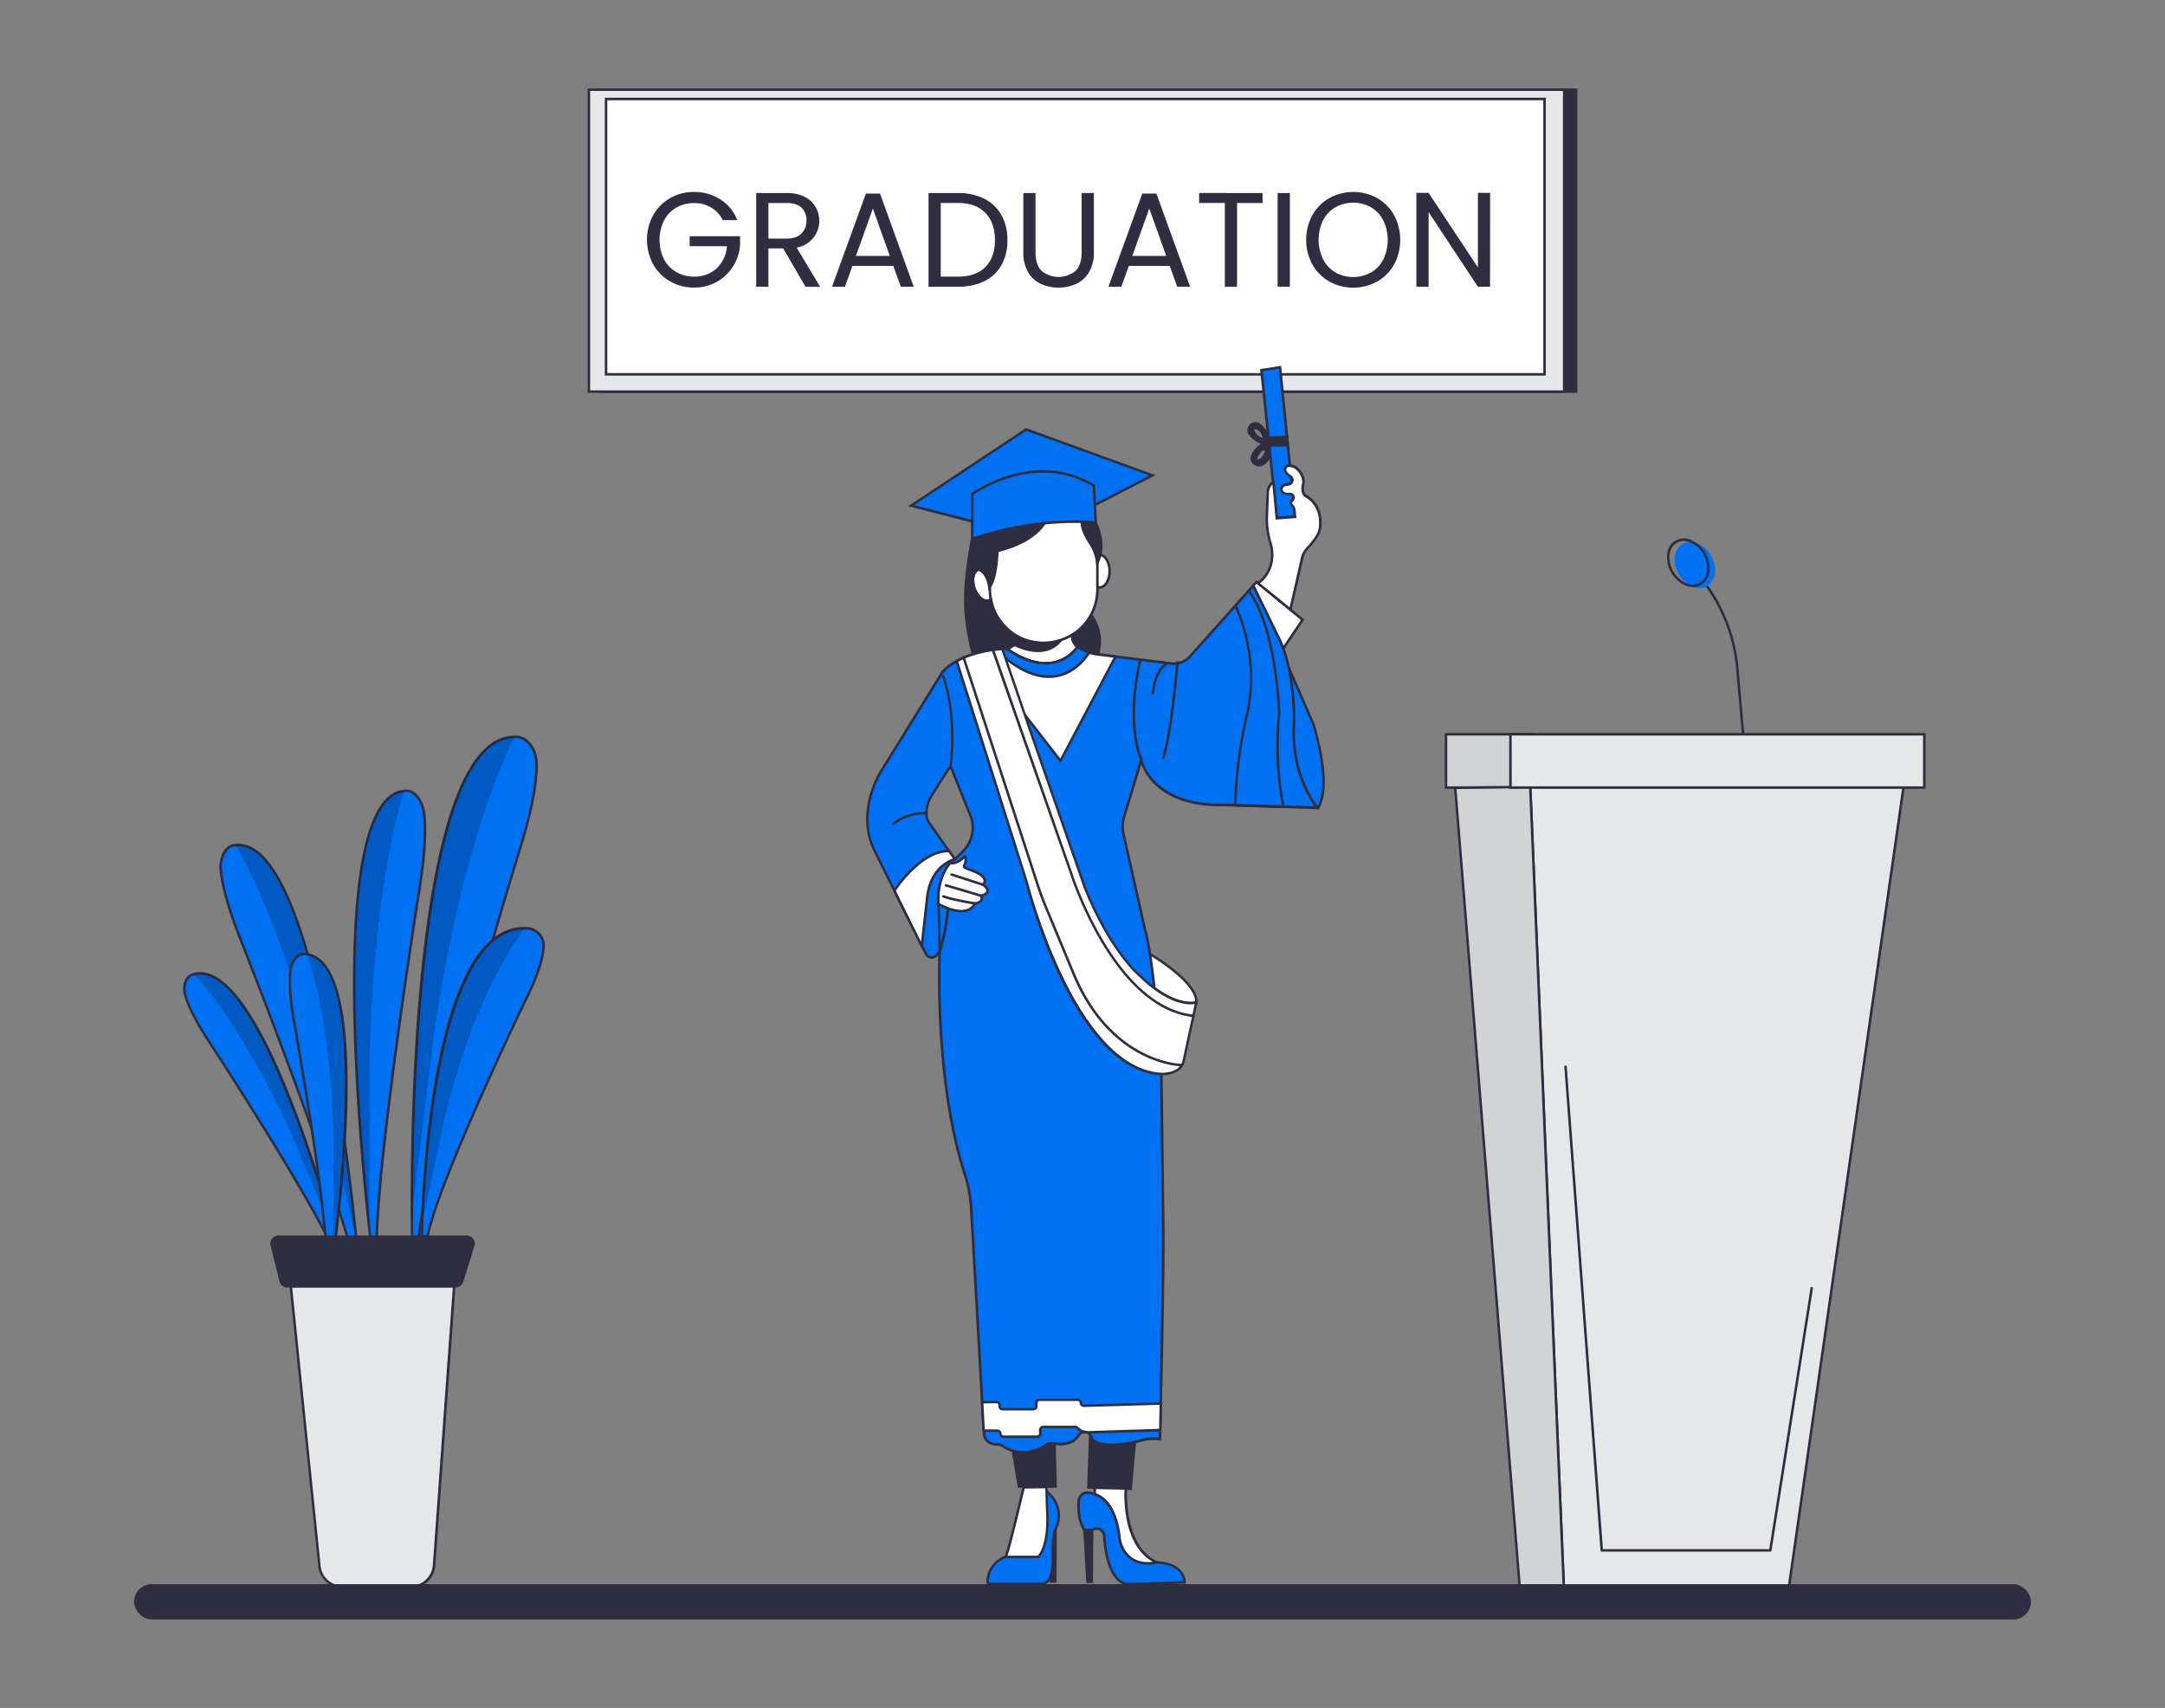  <!DOCTYPE svg PUBLIC "-//W3C//DTD SVG 1.1//EN" "http://www.w3.org/Graphics/SVG/1.1/DTD/svg11.dtd">
<svg xmlns="http://www.w3.org/2000/svg" width="865.76" height="682.89" viewBox="0 0 865.76 682.89">
  <rect x="0" y="0" width="865.76" height="682.89" fill="#808080" stroke="none"/>
  <defs>
<style xmlns="http://www.w3.org/1999/xhtml">*, ::after, ::before { box-sizing: border-box; }
img, svg { vertical-align: middle; }
</style>
<style xmlns="http://www.w3.org/1999/xhtml">*, body, html { }
img, svg { max-width: 100%; }
</style>
</defs>
<rect x="578.24" y="293.59" width="35.46" height="21.3" fill="#d1d3d4"/>
  <path d="M614.2,315.39H577.74v-22.3H614.2Zm-35.46-1H613.2v-20.3H578.74Z" fill="#2f2e41" data-secondary="true"/>
  <polygon points="611.94 314.65 625.35 634.72 715.34 634.72 761.21 314.65 611.94 314.65" fill="#e6e7e8"/>
  <path d="M715.77,635.22h-90.9l0-.48L611.42,314.15H761.79l-.08.57Zm-89.94-1H714.9l45.73-319.07H612.46Z" fill="#2f2e41" data-secondary="true"/>
  <polygon points="581.94 315 607.7 634.37 625.35 634.37 611.94 314.65 581.94 315" fill="#d1d3d4"/>
  <path d="M625.87,634.87H607.24L581.4,314.51l31-.37,0,.49Zm-17.71-1h16.67L611.46,315.15l-29,.35Z" fill="#2f2e41" data-secondary="true"/>
  <path d="M707.92,620.4h-67.4a.5.5,0,0,1-.5-.47L625.55,426.55A.5.5,0,0,1,626,426a.49.49,0,0,1,.53.46L641,619.4H707.5L724,515a.5.5,0,0,1,.57-.41.49.49,0,0,1,.41.57L708.42,620A.51.51,0,0,1,707.92,620.4Z" fill="#2f2e41" data-secondary="true"/>
  <path d="M697,293.62a.49.49,0,0,1-.49-.45l-2.12-24c-1.73-27.34-19.06-42.57-19.24-42.72a.5.5,0,0,1,.65-.76c.18.16,17.83,15.64,19.59,43.4l2.11,24a.49.49,0,0,1-.45.54Z" fill="#2f2e41" data-secondary="true"/>
  <ellipse cx="675.1" cy="225.01" rx="7.41" ry="9.72" transform="matrix(0.87, -0.5, 0.5, 0.87, -22.06, 367.7)" fill="#0071f2" data-primary="true"/>
  <path d="M677,234.72a8.16,8.16,0,0,1-3.16-.67,12.48,12.48,0,0,1-7.17-12.43,6.75,6.75,0,0,1,9.76-5.64,12.47,12.47,0,0,1,7.18,12.43,7.09,7.09,0,0,1-3.36,5.45A6.45,6.45,0,0,1,677,234.72Zm-3.73-18.41a5.42,5.42,0,0,0-2.74.72,6.12,6.12,0,0,0-2.87,4.72,11.46,11.46,0,0,0,6.57,11.38,5.75,5.75,0,0,0,8.39-4.85,10.81,10.81,0,0,0-1.5-6.72h0A10.87,10.87,0,0,0,676,216.9,7.32,7.32,0,0,0,673.23,216.31Z" fill="#2f2e41" data-secondary="true"/>
  <path d="M181.61,514.28l-8,111.6a9.3,9.3,0,0,1-9.27,8.63H137a9.29,9.29,0,0,1-9.24-8.35L116.3,514.28Z" fill="#e6e7e8"/>
  <path d="M164.3,635H137a9.76,9.76,0,0,1-9.74-8.8L115.75,513.78h66.4l0,.54-8.05,111.6A9.81,9.81,0,0,1,164.3,635ZM116.85,514.78l11.37,111.33A8.77,8.77,0,0,0,137,634H164.3a8.83,8.83,0,0,0,8.77-8.16l8-111.07Z" fill="#2f2e41" data-secondary="true"/>
  <path d="M214.6,305.81c0,6.76-1.61,17.86-7.44,36.09,0,0-35.63,115.72-39.7,152.4l-2.69.46s-.06-3.09-.08-8.51v0c-.19-38.19,1.57-191.39,41-191.61.38,0,.78,0,1.16,0C211.09,294.94,214.56,299.86,214.6,305.81Z" fill="#0071f2" data-primary="true"/>
  <path d="M164.28,495.35v-.58s-.06-3.16-.08-8.52c-.22-45.05,2.13-191.93,41.54-192.15h.13l1.06,0c4.55.32,8.14,5.45,8.18,11.67h0c0,8.46-2.48,20.65-7.47,36.24C207.28,343.2,172,458.14,168,494.35l0,.38ZM205.72,295.1c-39.46.22-40.69,159.23-40.53,191.11,0,4.05.05,6.82.07,8l1.75-.3c4.23-36.72,39.31-151,39.67-152.12,5-15.49,7.46-27.58,7.42-35.93h0c0-5.61-3.29-10.4-7.25-10.68l-1,0Z" fill="#2f2e41" data-secondary="true"/>
  <g opacity="0.2">
    <path d="M205.73,294.6c-7.79,15.19-23.58,56.79-32.67,122.58l-8.37,69C164.5,448,166.26,294.82,205.73,294.6Z"/>
  </g>
  <path d="M169.62,325.58c.67,6.06.44,16.15-2.4,33,0,0-16.89,106.6-16.59,139.85l-2.07.61s-.34-2.76-.87-7.63v0c-3.77-34.27-17-171.93,13.93-175.15.3,0,.61-.05.91-.05C165.84,316.08,169,320.23,169.62,325.58Z" fill="#0071f2" data-primary="true"/>
  <path d="M148.14,499.65l-.07-.59s-.35-2.76-.88-7.63c-3.72-33.73-14.26-145.63,6-170.71,2.42-3,5.25-4.7,8.4-5,.37,0,.66-.05.95-.05h.08c3.61,0,6.91,4.32,7.53,9.88h0c.83,7.59,0,18.73-2.4,33.1-.17,1.06-16.89,106.94-16.59,139.76v.38Zm14.45-183h-.06c-.27,0-.55,0-.83,0a11.48,11.48,0,0,0-7.76,4.67c-20,24.78-9.46,136.33-5.76,169.93.39,3.58.68,6,.81,7.07l1.14-.34c-.17-33.32,16.43-138.49,16.6-139.55,2.41-14.29,3.22-25.33,2.39-32.83h0C168.57,320.65,165.65,316.64,162.59,316.64Z" fill="#2f2e41" data-secondary="true"/>
  <g opacity="0.2">
    <path d="M161.61,316.19C157,330.42,148.54,369,147.68,428.73v62.61C143.91,457.07,130.72,319.41,161.61,316.19Z"/>
  </g>
  <path d="M88.29,348.15c.57,5.75,2.81,15.07,8.93,30.09,0,0,37.72,95.52,44.08,126.41l2.13.16s-.22-2.63-.68-7.24v0c-3.2-32.53-18-162.8-48.57-159.68-.29,0-.59.08-.88.14C90.06,338.59,87.8,343.07,88.29,348.15Z" fill="#0071f2" data-primary="true"/>
  <path d="M144,505.36l-3.08-.24-.08-.37c-6.28-30.49-43.68-125.37-44.06-126.32-5.23-12.85-8.24-23-9-30.23h0c-.52-5.34,1.85-10,5.39-10.7l.82-.13h.11c3.25-.33,6.43.77,9.48,3.26,24.41,20,36.51,125.11,39.64,156.86.46,4.66.69,7.29.69,7.29Zm-2.26-1.18,1.17.09c-.09-1-.3-3.31-.63-6.65C139.13,465.93,127.08,361.11,103,341.4c-2.84-2.33-5.78-3.35-8.75-3h-.08c-.25,0-.51.07-.76.12-3,.56-5,4.88-4.59,9.62.71,7.11,3.7,17.19,8.89,29.95C98.06,379,135.19,473.22,141.71,504.18Z" fill="#2f2e41" data-secondary="true"/>
  <g opacity="0.2">
    <path d="M94.17,337.85c7.37,12.28,23.24,46.37,36,101.61l12.53,58.07C139.54,465,124.75,334.73,94.17,337.85Z"/>
  </g>
  <path d="M74,397.7c1.11,4.05,4,10.41,10.61,20.31,0,0,41.24,63.1,49.87,84.34l1.73-.18s-.47-1.86-1.37-5.1v0c-6.27-22.86-32.94-114.16-57.26-107.56l-.7.23C74.34,390.6,73,394.13,74,397.7Z" fill="#0071f2" data-primary="true"/>
  <path d="M134.16,502.89l-.15-.35c-8.51-21-49.41-83.63-49.82-84.26-5.68-8.48-9.27-15.36-10.67-20.45h0c-1-3.82.36-7.6,3.19-8.59l.68-.22c24.53-6.64,50.53,80.9,57.93,107.89.9,3.27,1.38,5.13,1.38,5.13l.14.56ZM74.49,397.57c1.36,5,4.91,11.76,10.53,20.16.42.63,40.92,62.71,49.78,84.09l.78-.09c-.2-.77-.62-2.33-1.22-4.53-5.23-19.08-32.5-113.78-56.65-107.23-.24.07-.46.13-.66.21-2.31.81-3.46,4.13-2.56,7.39Z" fill="#2f2e41" data-secondary="true"/>
  <g opacity="0.2">
    <path d="M77.58,389.48c7.33,7.76,24,29.94,40.58,67.71L134.84,497C128.57,474.18,101.9,382.88,77.58,389.48Z"/>
  </g>
  <path d="M116.18,387.63c-.56,4.16-.42,11.13,1.8,22.84,0,0,13.21,74.22,12.83,97.14l1.66.51s.29-1.9.74-5.23v0c3.19-23.5,14.44-117.94-10.52-121.4l-.74-.07C119.28,381.23,116.68,384,116.18,387.63Z" fill="#0071f2" data-primary="true"/>
  <path d="M132.88,508.77,130.3,508v-.38c.37-22.61-12.69-96.3-12.82-97-1.91-10-2.51-17.77-1.8-23h0c.53-3.92,3.31-6.83,6.3-6.66l.71.07c25.15,3.48,14.79,94.23,11,122-.45,3.37-.74,5.26-.74,5.26Zm-1.57-1.53.75.23c.12-.79.35-2.39.66-4.65,2.67-19.6,14.7-117.42-10.09-120.85l-.7-.07c-2.44-.19-4.79,2.45-5.25,5.8-.7,5.12-.09,12.75,1.79,22.68C118.6,411.12,131.54,484.11,131.31,507.24Z" fill="#2f2e41" data-secondary="true"/>
  <g opacity="0.2">
    <path d="M122.7,381.47c3.7,10,10.34,36.94,10.79,78.2l-.27,43.2C136.41,479.37,147.66,384.93,122.7,381.47Z"/>
  </g>
  <rect x="240.24" y="35.87" width="390.05" height="120.71" fill="#2f2e41" data-secondary="true"/>
  <path d="M630.79,157.08h-391V35.37h391Zm-390-1h389V36.37h-389Z" fill="#2f2e41" data-secondary="true"/>
  <rect x="604" y="293.59" width="165.47" height="21.3" fill="#e6e7e8"/>
  <path d="M770,315.39H603.5v-22.3H770Zm-165.47-1H769v-20.3H604.5Z" fill="#2f2e41" data-secondary="true"/>
  <path d="M217.4,378.27c-.15,4.19-1.88,11-7.49,22.24,0,0-34.35,71.08-38.88,93.74l-2.38.23s0-1.91.14-5.27v0c.83-23.68,6.35-118.61,41.1-118,.33,0,.68,0,1,0A7,7,0,0,1,217.4,378.27Z" fill="#0071f2" data-primary="true"/>
  <path d="M168.14,495v-.56s0-1.92.14-5.29c1-27.88,6.83-118.53,41.27-118.53H210l.94,0a7.47,7.47,0,0,1,6.95,7.58h0c-.18,5.28-2.72,12.83-7.53,22.44-.34.7-34.37,71.27-38.84,93.62l-.07.36Zm41.51-123.38c-34.5,0-39.67,97.87-40.36,117.54-.08,2.31-.12,3.94-.13,4.73l1.45-.14c4.78-22.86,38.51-92.79,38.85-93.5,4.75-9.49,7.25-16.9,7.43-22h0a6.46,6.46,0,0,0-6-6.55c-.3,0-.6,0-.9,0Z" fill="#2f2e41" data-secondary="true"/>
  <g opacity="0.2">
    <path d="M209.89,371.16c-7.25,9.27-22.23,34.78-31.94,75.39l-9.16,42.64C169.62,465.51,175.14,370.58,209.89,371.16Z"/>
  </g>
  <path d="M189.25,498l-4.47,14.33a2.74,2.74,0,0,1-2.62,1.91H114.91a2.75,2.75,0,0,1-2.67-2.07l-3.57-14.32a2.75,2.75,0,0,1,2.65-3.41h75.31A2.75,2.75,0,0,1,189.25,498Z" fill="#2f2e41" data-secondary="true"/>
  <path d="M182.16,514.78H114.91a3.25,3.25,0,0,1-3.16-2.45L108.18,498a3.25,3.25,0,0,1,3.14-4h75.31a3.25,3.25,0,0,1,3.09,4.21h0l-4.47,14.33A3.22,3.22,0,0,1,182.16,514.78ZM111.32,495a2.25,2.25,0,0,0-2.17,2.79l3.57,14.32a2.24,2.24,0,0,0,2.19,1.69h67.25a2.25,2.25,0,0,0,2.14-1.56l4.47-14.33a2.25,2.25,0,0,0-2.14-2.91Z" fill="#2f2e41" data-secondary="true"/>
  <rect x="235.48" y="35.87" width="390.05" height="120.71" fill="#e6e7e8"/>
  <path d="M626,157.08H235V35.37H626Zm-390-1H625V36.37H236Z" fill="#2f2e41" data-secondary="true"/>
  <rect x="242.36" y="39.57" width="375.3" height="110.1" fill="#fff"/>
  <path d="M618.15,150.17H241.86V39.07H618.15Zm-375.29-1H617.15V40.07H242.86Z" fill="#2f2e41" data-secondary="true"/>
  <path d="M289,88A11.64,11.64,0,0,0,284.43,83a13,13,0,0,0-6.88-1.8,14,14,0,0,0-7.07,1.8,12.74,12.74,0,0,0-4.94,5.16,17.61,17.61,0,0,0,0,15.51,12.79,12.79,0,0,0,4.94,5.13,14,14,0,0,0,7.07,1.8,12.75,12.75,0,0,0,9-3.28,13.47,13.47,0,0,0,4.14-8.87H275.78v-4h20.16V98.2a18.71,18.71,0,0,1-2.9,8.46,17.92,17.92,0,0,1-6.51,6.08,18.21,18.21,0,0,1-9,2.23,18.9,18.9,0,0,1-9.51-2.45,17.84,17.84,0,0,1-6.8-6.8,20.65,20.65,0,0,1,0-19.7,17.85,17.85,0,0,1,6.8-6.83,18.89,18.89,0,0,1,9.51-2.44,19.13,19.13,0,0,1,10.57,3A17,17,0,0,1,294.81,88Z" fill="#2f2e41" data-secondary="true"/>
  <path d="M322.12,114.65l-8.93-15.32h-5.91v15.32h-4.89V77.18h12.09a16,16,0,0,1,7.18,1.45A10.13,10.13,0,0,1,326,82.55,10.87,10.87,0,0,1,318.57,99l9.41,15.7ZM307.28,95.4h7.2q4,0,6-2a7,7,0,0,0,2-5.24,6.7,6.7,0,0,0-2-5.16q-2-1.83-6-1.83h-7.2Z" fill="#2f2e41" data-secondary="true"/>
  <path d="M357.22,106.31H340.88l-3,8.34h-5.16l13.55-37.26h5.64l13.49,37.26h-5.16Zm-1.4-4-6.77-18.93-6.77,18.93Z" fill="#2f2e41" data-secondary="true"/>
  <path d="M393.59,79.46A16.09,16.09,0,0,1,400.47,86a20.11,20.11,0,0,1,2.39,10,19.91,19.91,0,0,1-2.39,10,15.76,15.76,0,0,1-6.88,6.46A23.69,23.69,0,0,1,383,114.65H371.31V77.18H383A23.17,23.17,0,0,1,393.59,79.46Zm.46,27.31q3.81-3.84,3.81-10.78T394,85.08q-3.84-3.93-11-3.92H376.2v29.45H383Q390.23,110.61,394.05,106.77Z" fill="#2f2e41" data-secondary="true"/>
  <path d="M414.1,77.18v23.7q0,5,2.44,7.42a10.69,10.69,0,0,0,13.55,0q2.45-2.42,2.45-7.42V77.18h4.89v23.65a15.37,15.37,0,0,1-1.88,7.88,11.8,11.8,0,0,1-5.08,4.75,17.3,17.3,0,0,1-14.36,0,11.62,11.62,0,0,1-5.05-4.75,15.47,15.47,0,0,1-1.85-7.88V77.18Z" fill="#2f2e41" data-secondary="true"/>
  <path d="M467.75,106.31H451.4l-3,8.34h-5.16l13.55-37.26h5.65l13.49,37.26h-5.16Zm-1.4-4-6.77-18.93-6.78,18.93Z" fill="#2f2e41" data-secondary="true"/>
  <path d="M504.89,77.18v4H494.68v33.49h-4.89V81.16H479.52v-4Z" fill="#2f2e41" data-secondary="true"/>
  <path d="M515.81,77.18v37.47h-4.9V77.18Z" fill="#2f2e41" data-secondary="true"/>
  <path d="M531.61,112.58a17.92,17.92,0,0,1-6.8-6.83,20.71,20.71,0,0,1,0-19.73,17.92,17.92,0,0,1,6.8-6.83,19.87,19.87,0,0,1,19.08,0,17.79,17.79,0,0,1,6.78,6.8,21.06,21.06,0,0,1,0,19.79,17.79,17.79,0,0,1-6.78,6.8,19.87,19.87,0,0,1-19.08,0ZM548.19,109a12.86,12.86,0,0,0,4.95-5.22,18.06,18.06,0,0,0,0-15.72,13,13,0,0,0-4.92-5.19,14.67,14.67,0,0,0-14.19,0A13,13,0,0,0,529.11,88a18.06,18.06,0,0,0,0,15.72,12.86,12.86,0,0,0,4.95,5.22,14.55,14.55,0,0,0,14.13,0Z" fill="#2f2e41" data-secondary="true"/>
  <path d="M595.85,114.65H591L571.28,84.81v29.84h-4.89V77.12h4.89L591,106.91V77.12h4.89Z" fill="#2f2e41" data-secondary="true"/>
  <rect x="53.59" y="633.38" width="758.57" height="14.14" rx="7.07" fill="#2f2e41" data-secondary="true"/>
  <polygon points="433.67 611.77 434.88 632.44 436.58 632.44 436.7 611.77 433.67 611.77" fill="#2f2e41" data-secondary="true"/>
  <path d="M437.08,632.94h-2.67l-1.27-21.67h4.06Zm-1.73-1h.73l.11-19.67h-2Z" fill="#2f2e41" data-secondary="true"/>
  <polygon points="419.08 611.65 420.29 632.32 421.99 632.32 422.11 611.65 419.08 611.65" fill="#2f2e41" data-secondary="true"/>
  <path d="M422.49,632.81h-2.67l-1.27-21.66h4.06Zm-1.73-1h.73l.11-19.66h-2Z" fill="#2f2e41" data-secondary="true"/>
  <path d="M473.67,632.67s-22.62.86-23.59.62c-7.9-2.07-8.51-19.09-8.51-19.09-1-4.87-4.87-2.43-4.87-2.43h-3c-3-4.38-2.32-11.68-2.32-11.68.85-5.23,6.45-2.67,6.45-2.67,7.54,2.45,9.41,13,9.84,17a13.17,13.17,0,0,0,1.11,4.23c4.13,8.81,13.73,6,13.73,6C474.27,625.26,473.67,632.67,473.67,632.67Z" fill="#0071f2" data-primary="true"/>
  <path d="M451.43,633.82a10.27,10.27,0,0,1-1.47-.05c-8.17-2.13-8.87-18.84-8.9-19.55a3.08,3.08,0,0,0-1.5-2.41,3.26,3.26,0,0,0-2.6.39l-.12.07H433.4l-.14-.21c-3.12-4.48-2.44-11.71-2.41-12a4.22,4.22,0,0,1,2-3.28c2.13-1.14,5,.14,5.12.2,7.71,2.5,9.65,13,10.12,17.36a13,13,0,0,0,1.07,4.07c3.9,8.31,12.77,5.89,13.14,5.78l.08,0h.09c4.56.24,7.88,1.5,9.85,3.75a7,7,0,0,1,1.81,4.82l0,.44-.44,0C470.45,633.3,456.15,633.82,451.43,633.82Zm-12.66-23.16a2.92,2.92,0,0,1,1.18.23,4,4,0,0,1,2.1,3.21c0,.25.71,16.76,8.15,18.7.85.15,14-.27,23-.61a6.26,6.26,0,0,0-1.57-3.65c-1.78-2-4.83-3.15-9.06-3.38-1,.24-10.19,2.29-14.23-6.35a13.32,13.32,0,0,1-1.16-4.38c-.35-3.28-2.08-14.13-9.5-16.54-.08,0-2.59-1.15-4.28-.24a3.27,3.27,0,0,0-1.52,2.52s-.64,6.9,2.09,11.1h2.63A4.86,4.86,0,0,1,438.77,610.66Z" fill="#2f2e41" data-secondary="true"/>
  <path d="M402.17,622.47a10.75,10.75,0,0,0-7.26,9.79,1,1,0,0,0,.94,1h20.58a3.6,3.6,0,0,0,3.3-2.1c.79-1.73,1.54-4.8,1.29-10.06,0,0-.37-7.3,1.21-10a11.83,11.83,0,0,0-3.65-14.71Z" fill="#0071f2" data-primary="true"/>
  <path d="M416.43,633.79H395.85a1.42,1.42,0,0,1-1.05-.46,1.5,1.5,0,0,1-.39-1.11,11.36,11.36,0,0,1,7.43-10.17l16.62-26.34.44.35a12.4,12.4,0,0,1,3.77,15.33c-1.49,2.54-1.16,9.64-1.15,9.71.26,5.5-.58,8.64-1.33,10.3A4.12,4.12,0,0,1,416.43,633.79Zm2.27-36.59-16.21,25.69-.18.06a10.16,10.16,0,0,0-6.9,9.34.48.48,0,0,0,.12.36.45.45,0,0,0,.32.14h20.58a3.12,3.12,0,0,0,2.85-1.8c.7-1.56,1.49-4.54,1.24-9.84,0-.3-.36-7.47,1.28-10.25A11.18,11.18,0,0,0,418.7,597.2Z" fill="#2f2e41" data-secondary="true"/>
  <path d="M462.48,624.65s-9.6,2.76-13.73-6a13.17,13.17,0,0,1-1.11-4.23c-.43-4-2.3-14.5-9.84-17v-2.56h12.4S448.37,618.21,462.48,624.65Z" fill="#fff"/>
  <path d="M459.11,625.54a11.28,11.28,0,0,1-10.81-6.73,13.32,13.32,0,0,1-1.16-4.38c-.35-3.28-2.08-14.13-9.5-16.54l-.34-.11v-3.42h13.44l0,.54c0,.23-1.63,23.07,12,29.3l1.23.56-1.3.37A14.41,14.41,0,0,1,459.11,625.54ZM438.3,597.06c7.48,2.72,9.37,12.94,9.83,17.26a13,13,0,0,0,1.07,4.07c3,6.45,9.06,6.43,11.77,6.05-11.9-6.72-11.49-25.56-11.3-29.08H438.3Z" fill="#2f2e41" data-secondary="true"/>
  <path d="M409.34,594.62s-5.71,24.81-7.17,27.85h13s4.62-3.77,3.53-19.46l-.25-8.51Z" fill="#fff"/>
  <path d="M415.36,623h-14l.34-.72c1.42-3,7.08-27.49,7.14-27.74l.08-.38,10-.14.26,9c1.09,15.74-3.52,19.69-3.71,19.85Zm-12.45-1H415c.68-.73,4.19-5.18,3.23-18.92l-.23-8-8.24.11C409,598.18,404.59,617.28,402.91,622Z" fill="#2f2e41" data-secondary="true"/>
  <polygon points="404.69 578.14 407.38 594.39 422.1 594.39 421.6 575.74 404.69 578.14" fill="#2f2e41" data-secondary="true"/>
  <path d="M422.62,594.89H407l-2.84-17.18,18-2.54Zm-14.82-1h13.79l-.48-17.58-15.84,2.25Z" fill="#2f2e41" data-secondary="true"/>
  <path d="M452.14,595.23l-16.9-.49.85-24.44s18.85,2.07,18.36,2.44S452.14,595.23,452.14,595.23Z" fill="#2f2e41" data-secondary="true"/>
  <path d="M452.6,595.74l-17.88-.51.89-25.48.54.06c18.59,2,18.68,2.36,18.79,2.78l.09.32-.17.14c-.4,1.38-1.56,14.26-2.22,22.22Zm-16.84-1.48,15.92.46c1.29-15.52,1.88-20.2,2.2-21.67-2-.42-11.17-1.51-17.31-2.19Z" fill="#2f2e41" data-secondary="true"/>
  <polygon points="504.43 147.99 510.56 207.14 517.88 206.58 511.87 146.83 504.43 147.99" fill="#0071f2" data-primary="true"/>
  <path d="M510.11,207.68l-.05-.49-6.18-59.62,8.44-1.31,6.1,60.78ZM505,148.41l6,58.2,6.32-.49-5.9-58.71Z" fill="#2f2e41" data-secondary="true"/>
  <path d="M517.5,288.33a96.63,96.63,0,0,0-2.15-21.49,58.63,58.63,0,0,0-2.17-7.57c-.35-.95-.71-1.9-1.12-2.82l-10.87-22.31-1.84,2.06L494,242.14l-18.21,20.4a8.5,8.5,0,0,1-7.36,2.75L439,261.66a17.39,17.39,0,0,1-8.11-3s-8.29,14.22-28.26.77c0,0-17.16.24-25.6,9.06l-24.38,39.38s-10.49,15.38-3.37,31.5l21,42.14a2.53,2.53,0,0,0,4,.74,8.85,8.85,0,0,0,1.47-1.81s-2.34,50.72,9.95,88.73a56.56,56.56,0,0,1,2.69,14.29l4.37,77.27.65,11.31.07,1.23a4.3,4.3,0,0,0,2.14,3.54,6.85,6.85,0,0,0,3.52.78,2.56,2.56,0,0,1,1.53.45,15.23,15.23,0,0,0,17.51-.2,4.34,4.34,0,0,1,3.15-.71c2.61.42,7.57.65,9.89-3.12a2.93,2.93,0,0,1,2.95-1.38h.05l.17,0a2.76,2.76,0,0,1,2.09,2.06l0,.17s1.5,5.24,18.38,1.49a20,20,0,0,1,9-.94s0-1.3.1-3.59c.05-2.5.13-6.17.23-10.6.47-21.43,1.26-60.73,1-71.87l-.75-60.76s-2.24-41.82-6.75-57.75l-8.44-37.58a12.8,12.8,0,0,1,.25-6.53c1.75-5.72,5.35-17.54,6.88-22.84,0,0,3.56,18.75,33.38,18l4.15.12,19.4.6,13.57.4S516,310.84,517.5,288.33ZM384.89,340.58l-3,2.94a.07.07,0,0,1-.11,0l-10.39-14.85a7,7,0,0,1-.88-3.53,12.31,12.31,0,0,1,1.87-6.64c2.4-3.92,7.36-11.94,7.81-12.06l8.21,20.44a1.21,1.21,0,0,1,.05.18A13.44,13.44,0,0,1,384.89,340.58Z" fill="#0071f2" data-primary="true"/>
  <path d="M409.31,581.18a16.42,16.42,0,0,1-8.94-2.76,2.1,2.1,0,0,0-1.24-.36,7.36,7.36,0,0,1-3.77-.84,4.79,4.79,0,0,1-2.4-4l-5.09-89.81a56.27,56.27,0,0,0-2.66-14.16c-11-33.9-10.29-78.38-10-87.31a6.57,6.57,0,0,1-.59.59,3,3,0,0,1-2.6.76,3,3,0,0,1-2.16-1.63l-21-42.14c-7.17-16.22,3.29-31.86,3.4-32l24.43-39.45c8.49-8.86,25.25-9.2,25.95-9.21h.16l.13.09c7.09,4.77,13.45,6.56,18.9,5.32a14.25,14.25,0,0,0,8.65-5.93l.28-.47.44.32a17,17,0,0,0,7.86,2.93l29.47,3.64a8,8,0,0,0,6.92-2.6l25.86-28.94,11.2,23c.45,1,.83,2,1.14,2.85a60.59,60.59,0,0,1,2.19,7.64A98.58,98.58,0,0,1,518,288.35h0c-1.47,22,9.14,34.21,9.24,34.33l.77.87-38.27-1.16c-24.62.61-31.62-12.14-33.35-16.76-1.67,5.65-4.68,15.53-6.42,21.25a12.13,12.13,0,0,0-.24,6.27l8.44,37.58c4.46,15.77,6.74,57.41,6.76,57.83l.75,60.78c.25,10.3-.4,44.78-1,71.89L464.35,576l-.54-.05a19.38,19.38,0,0,0-8.75.91c-17.22,3.83-19-1.59-19.05-1.83l0-.2a2.23,2.23,0,0,0-1.71-1.67l-.26,0a2.45,2.45,0,0,0-2.37,1.16c-2.46,4-7.57,3.81-10.4,3.36a3.8,3.8,0,0,0-2.79.62A16,16,0,0,1,409.31,581.18Zm-10.12-4.12a3.15,3.15,0,0,1,1.74.53,14.8,14.8,0,0,0,16.95-.2,4.88,4.88,0,0,1,3.51-.78c2.58.41,7.24.59,9.39-2.89a3.43,3.43,0,0,1,3.45-1.62l.24,0a3.24,3.24,0,0,1,2.47,2.43l0,.19s1.75,4.66,17.78,1.11a19.87,19.87,0,0,1,8.62-1l.31-13.67c.59-27.1,1.24-61.56,1-71.84l-.75-60.77c0-.39-2.29-41.92-6.73-57.62l-8.45-37.6a13.32,13.32,0,0,1,.26-6.78c1.93-6.31,5.38-17.66,6.88-22.84l.58-2,.4,2c0,.18,3.87,18.35,32.87,17.59l36.07,1.09c-2.38-3.18-10.08-15.07-8.81-34.18A96.91,96.91,0,0,0,514.86,267a59.25,59.25,0,0,0-2.14-7.51c-.31-.84-.69-1.82-1.12-2.78L501.07,235,476.2,262.87a9,9,0,0,1-7.79,2.92L439,262.16a17.83,17.83,0,0,1-7.91-2.82,15.24,15.24,0,0,1-9,5.94c-5.71,1.31-12.29-.5-19.57-5.37-1.72,0-17.27.77-25.06,8.86L353.1,308.1c-.12.17-10.27,15.36-3.34,31l21,42.12a2,2,0,0,0,3.2.59,8.72,8.72,0,0,0,1.39-1.7l1-1.62-.09,1.91c0,.5-2.2,51.06,9.93,88.55a57.37,57.37,0,0,1,2.71,14.41L394,573.21a3.8,3.8,0,0,0,1.88,3.13,6.18,6.18,0,0,0,3.26.72ZM382.07,344h-.29a.58.58,0,0,1-.41-.24L371,329a7.44,7.44,0,0,1-1-3.81,12.68,12.68,0,0,1,1.95-6.91c7.41-12.11,7.82-12.21,8.11-12.28l.42-.11,8.44,21.07a13.87,13.87,0,0,1-3.68,14ZM380,307.38c-.89,1.24-3.12,4.67-7.22,11.37a11.83,11.83,0,0,0-1.8,6.37,6.38,6.38,0,0,0,.8,3.27l10.1,14.42,2.64-2.59.35.36-.35-.36a12.9,12.9,0,0,0,3.43-13l-.05-.14Z" fill="#2f2e41" data-secondary="true"/>
  <polygon points="388.6 208.39 364.34 202.17 410.33 171.68 460.86 190.04 437.76 201.96 388.6 208.39" fill="#0071f2" data-primary="true"/>
  <path d="M388.57,208.9l-.09,0-25.35-6.51,47.13-31.24.24.08L462.1,190l-24.28,12.49Zm-23-6.94,23.08,5.92,49-6.41,22-11.35L410.4,172.24Z" fill="#2f2e41" data-secondary="true"/>
  <ellipse cx="439.74" cy="228.36" rx="3.97" ry="6.51" fill="#fff"/>
  <path d="M439.74,235.37c-2.5,0-4.47-3.08-4.47-7s2-7,4.47-7,4.48,3.08,4.48,7S442.25,235.37,439.74,235.37Zm0-13c-1.88,0-3.47,2.75-3.47,6s1.59,6,3.47,6,3.48-2.75,3.48-6S441.63,222.35,439.74,222.35Z" fill="#2f2e41" data-secondary="true"/>
  <ellipse cx="393.4" cy="233.88" rx="3.97" ry="6.51" transform="translate(-54.11 138) rotate(-18.64)" fill="#fff"/>
  <path d="M394.67,240.68a4.42,4.42,0,0,1-2.78-1.16,10.16,10.16,0,0,1-3.11-9.22,3.9,3.9,0,0,1,2.38-3.07c2.37-.8,5.22,1.49,6.48,5.22h0a9.47,9.47,0,0,1,.38,5,3.9,3.9,0,0,1-2.38,3.07A3,3,0,0,1,394.67,240.68Zm-2.55-12.6a2,2,0,0,0-.64.1,3,3,0,0,0-1.73,2.34,9.2,9.2,0,0,0,2.78,8.23,2.53,2.53,0,0,0,4.51-1.52,8.39,8.39,0,0,0-.35-4.46h0C395.77,230,393.79,228.08,392.12,228.08Z" fill="#2f2e41" data-secondary="true"/>
  <rect x="395.83" y="199.12" width="43.03" height="58.04" rx="21.52" fill="#fff"/>
  <path d="M417.34,257.66a22,22,0,0,1-22-22v-15a22,22,0,1,1,44,0v15A22,22,0,0,1,417.34,257.66Zm0-58a21,21,0,0,0-21,21v15a21,21,0,1,0,42,0v-15A21,21,0,0,0,417.34,199.62Z" fill="#2f2e41" data-secondary="true"/>
  <path d="M396.28,239.68a20.88,20.88,0,0,0,11.1,15.07c-.79,4.76-6.54,4.76-6.54,4.76-1.5.1-3.1.27-4.79.53a59.66,59.66,0,0,0-7,1.52c-1.76-7-3.76-16.64-2.83-27.93a168.8,168.8,0,0,1,2.53-18.13,138.3,138.3,0,0,1,28.94-6.34s-4.16,7.73-18.83,11.1c0,0-.34,11.42-3.26,14.58,0,0-.42-5.63-4.28-7.13,0,0-3.52,1.06-1.69,7.44,0,0,2,5.91,5.85,4.9Z" fill="#2f2e41" data-secondary="true"/>
  <path d="M388.69,262.19l-.13-.5c-1.91-7.69-3.75-17-2.83-28.1a170.21,170.21,0,0,1,2.53-18.19l.06-.27.26-.1a140.19,140.19,0,0,1,29.06-6.37l.93-.08-.44.82c-.17.32-4.37,7.84-18.79,11.26-.08,2.07-.63,11.56-3.37,14.52l-.78.84-.09-1.14s-.43-5.16-3.79-6.63c-.59.28-2.66,1.67-1.2,6.76,0,0,1.91,5.43,5.24,4.55l1.32-.6.1.64a20.47,20.47,0,0,0,10.82,14.69l.35.16-.07.38c-.85,5.12-7,5.18-7,5.18-1.55.1-3.15.28-4.72.52a56.72,56.72,0,0,0-6.93,1.52Zm.49-46.31a170.77,170.77,0,0,0-2.46,17.79c-.88,10.68.84,19.76,2.69,27.27a58.88,58.88,0,0,1,6.56-1.4c1.6-.24,3.23-.42,4.84-.53.24,0,5.08-.06,6-4A21.58,21.58,0,0,1,395.9,240.4l-.22.1c-4.31,1.15-6.43-4.93-6.52-5.19-2-6.8,1.85-8,2-8.08l.17,0,.16.06c3,1.16,4,4.45,4.41,6.29,2.15-3.9,2.45-13.18,2.45-13.28v-.39l.38-.09c11.37-2.61,16.36-7.93,17.92-10A139.08,139.08,0,0,0,389.18,215.88Z" fill="#2f2e41" data-secondary="true"/>
  <path d="M428.75,253.85s0,3.39,2.16,4.78c0,0-8.49,14.37-28.26.77,0,0,4.68-1.28,4.73-4.65A22.28,22.28,0,0,0,428.75,253.85Z" fill="#fff"/>
  <path d="M418.28,265.76c-4.84,0-10.17-2-15.91-5.94l-.89-.61,1-.29s4.31-1.22,4.36-4.18v-.84l.74.41a21.92,21.92,0,0,0,20.86-.9l.76-.44v.87s0,3.15,1.93,4.37l.41.26-.25.42a15.34,15.34,0,0,1-9.49,6.48A16.27,16.27,0,0,1,418.28,265.76Zm-14.53-6.22c6.63,4.37,12.63,6,17.86,4.86a14.68,14.68,0,0,0,8.62-5.65,6.4,6.4,0,0,1-1.92-4.08,23,23,0,0,1-20.51.84C407.34,257.75,405.08,259,403.75,259.54Z" fill="#2f2e41" data-secondary="true"/>
  <path d="M407.38,254.75a4.38,4.38,0,0,1-2.11,3.37s13.07,7.36,19.88-2.61C425.15,255.51,417.46,259.7,407.38,254.75Z" fill="#2f2e41" data-secondary="true"/>
  <path d="M436.39,245.94A17.89,17.89,0,0,1,439,261.66s-10.74-.86-10.27-7.81C428.75,253.85,432.8,252,436.39,245.94Z" fill="#2f2e41" data-secondary="true"/>
  <path d="M439.38,262.19l-.4,0c-.11,0-11.22-1-10.73-8.35l0-.29.27-.13s4-1.91,7.42-7.7l.37-.62.45.56a18.23,18.23,0,0,1,2.72,16.18Zm-10.14-8c-.11,5.41,7.58,6.72,9.43,7a17.46,17.46,0,0,0-2.26-14.27A21.07,21.07,0,0,1,429.24,254.16Z" fill="#2f2e41" data-secondary="true"/>
  <path d="M438.18,209s-20.91-3.07-49.43,6.48l.06-18s24.47-17.94,48.63-3.38Z" fill="#0071f2" data-primary="true"/>
  <path d="M388.25,216.2l.06-18.93.21-.15c.24-.18,25-18,49.18-3.4l.23.14.78,15.75-.6-.09c-.21,0-21.13-2.94-49.2,6.46Zm1.06-18.41-.06,17c25.33-8.35,44.79-6.75,48.4-6.35l-.7-14C414.59,181.16,391.71,196.14,389.31,197.79Z" fill="#2f2e41" data-secondary="true"/>
  <path d="M438.18,209s4.53,8.34.63,16.14a18.7,18.7,0,0,0-3.06-8.33s-3.48-5.17-3.06-8.23C432.69,208.6,435.33,208.71,438.18,209Z" fill="#2f2e41" data-secondary="true"/>
  <path d="M438.47,227l-.16-1.75a18.21,18.21,0,0,0-3-8.08c-.16-.24-3.59-5.38-3.15-8.6l.06-.44h.45s2.69.11,5.52.43l.26,0,.13.23c.19.34,4.61,8.65.64,16.6Zm-5.31-17.83c0,2.88,3,7.37,3,7.42a18,18,0,0,1,2.86,6.82c2.24-6.3-.56-12.61-1.18-13.88C435.87,209.28,434,209.17,433.16,209.13Z" fill="#2f2e41" data-secondary="true"/>
  <path d="M513.3,323.12h0l-19.39-.6a.5.5,0,0,1-.49-.51,186.39,186.39,0,0,1,5.24-38.47,70.31,70.31,0,0,0-5.05-41.18.49.49,0,0,1,.08-.55l5.31-5.95a.45.45,0,0,1,.39-.16.51.51,0,0,1,.38.2C511,251.1,512,284.61,512,285c-1.65,18.33.41,31.39,1.78,37.56a.49.49,0,0,1-.11.42A.47.47,0,0,1,513.3,323.12Zm-18.88-1.58,18.25.56c-1.37-6.46-3.26-19.38-1.66-37.18,0-.28-1-32.75-11.7-47.93l-4.68,5.24a71.42,71.42,0,0,1,5,41.5.08.08,0,0,0,0,0A185.72,185.72,0,0,0,494.42,321.54Zm4.7-37.9h0Z" fill="#2f2e41" data-secondary="true"/>
  <path d="M520.88,247.83l-7.7,11.44c-.35-.95-.71-1.9-1.12-2.82l-10.87-22.31,1.3-1.49Z" fill="#fff"/>
  <path d="M513.05,260.36l-.33-.92c-.31-.84-.69-1.82-1.12-2.78l-11-22.6,1.85-2.11,19.11,15.78Zm-11.27-26.14,10.73,22c.29.66.56,1.32.8,1.94l6.9-10.25-17.66-14.59Z" fill="#2f2e41" data-secondary="true"/>
  <path d="M526.87,323S516,310.84,517.5,288.33a96.63,96.63,0,0,0-2.15-21.49l10,23C533.25,317.21,526.87,323,526.87,323Z" fill="#0071f2" data-primary="true"/>
  <path d="M526.83,323.73l-.33-.37c-.11-.13-11-12.61-9.5-35.06A97,97,0,0,0,514.86,267l.95-.31,10,23c7.89,27.42,1.65,33.51,1.38,33.75ZM516.7,271.19a100.34,100.34,0,0,1,1.3,17.16c-1.31,19.62,7,31.44,8.86,33.87,1.16-1.78,4.58-9.48-2-32.24Z" fill="#2f2e41" data-secondary="true"/>
  <path d="M503.06,233.21a13.42,13.42,0,0,0,5.54-9.48,16,16,0,0,0-.69-7.06,33.21,33.21,0,0,1-1.29-10.84l.38-9.56s.37-2.63,2.25-3.38l1.31,14.25,7.31-.56-.22-2.46a3.7,3.7,0,0,0-1.08-2.27c-.42-.42-.66-1.06.23-1.83a1.47,1.47,0,0,0,.51-1.1h0a1.47,1.47,0,0,0-1.58-1.46c-1.42.12-3.29-.08-3.29-1.94,0,0,0-1.71,2.63-1.83a1.79,1.79,0,0,0,1.74-1.89v0a1.76,1.76,0,0,0-.84-1.38c-1-.63-2.63-1.93-1.85-3.51,0,0,.94-1.69,4.13.19a7.48,7.48,0,0,1,3,6s-1.12,3.19.56,5.06c0,0,7,3,6.07,12.67a7.94,7.94,0,0,1-1.21,3.45,29.13,29.13,0,0,1-3.84,4.89,8.2,8.2,0,0,0-2.13,3.93L516,243.71Z" fill="#fff"/>
  <path d="M516.31,244.6,502.2,233.15l.6-.37a13.09,13.09,0,0,0,5.31-9.12,15.49,15.49,0,0,0-.68-6.84,34.06,34.06,0,0,1-1.31-11l.38-9.57c0-.17.44-3,2.56-3.82l.63-.25L511,206.61l6.32-.49-.18-2a3.22,3.22,0,0,0-.93-2,1.59,1.59,0,0,1-.53-1.18,1.94,1.94,0,0,1,.78-1.37,1,1,0,0,0,.34-.73,1,1,0,0,0-.3-.7,1,1,0,0,0-.74-.26,4.07,4.07,0,0,1-3.14-.73,2.22,2.22,0,0,1-.69-1.71s0-2.19,3.11-2.33a1.29,1.29,0,0,0,.94-.44,1.23,1.23,0,0,0,.32-.91,1.26,1.26,0,0,0-.6-1c-2-1.24-2.74-2.75-2-4.16a1.93,1.93,0,0,1,1.22-.88,4.78,4.78,0,0,1,3.6.86,7.89,7.89,0,0,1,3.25,6.45l0,.14s-1,2.85.4,4.5c.92.45,7.18,3.89,6.26,13.12a8.69,8.69,0,0,1-1.28,3.66,29.45,29.45,0,0,1-3.91,5,7.7,7.7,0,0,0-2,3.69Zm-12.42-11.36,11.8,9.57L520.21,223a8.75,8.75,0,0,1,2.26-4.17,28.63,28.63,0,0,0,3.78-4.81,7.59,7.59,0,0,0,1.13-3.23c.91-9.16-5.49-12-5.77-12.16l-.17-.12c-1.73-1.93-.86-5-.69-5.49a7.06,7.06,0,0,0-2.79-5.5c-2.62-1.54-3.37-.4-3.4-.35-.6,1.19.79,2.29,1.67,2.84a2.26,2.26,0,0,1,.51,3.44,2.34,2.34,0,0,1-1.65.77c-2.05.09-2.15,1.21-2.15,1.33a1.25,1.25,0,0,0,.37,1,3.27,3.27,0,0,0,2.38.47,1.94,1.94,0,0,1,1.49.51,1.95,1.95,0,0,1-.06,2.92,1.1,1.1,0,0,0-.43.65.7.7,0,0,0,.23.45,4.16,4.16,0,0,1,1.23,2.57l.27,3-8.31.64-1.29-14a4.89,4.89,0,0,0-1.33,2.62l-.37,9.51a32.94,32.94,0,0,0,1.26,10.67,16.42,16.42,0,0,1,.72,7.28A14.26,14.26,0,0,1,503.89,233.24Z" fill="#2f2e41" data-secondary="true"/>
  <polygon points="507.83 174.96 514.7 174.71 514.94 178 508.07 178.12 507.83 174.96" fill="#2f2e41" data-secondary="true"/>
  <path d="M507.61,178.63l-.32-4.16,7.87-.27.32,4.29Zm.76-3.19.17,2.17,5.87-.1-.17-2.28Z" fill="#2f2e41" data-secondary="true"/>
  <path d="M507.33,175s-1.5-3.65-3.73-5.19a2.71,2.71,0,0,0-3.86,3.62c.73,1.28,2.31,2.72,5.59,3.94,0,0-3.81,2.23-4.62,5.15a2.75,2.75,0,0,0,3.6,3.33c1.26-.43,2.64-1.54,3.57-4.11Zm-2.16.41c-.49.45-1.75-.11-2.8-1.26s-1.51-2.45-1-2.91,1.75.11,2.81,1.26S505.67,174.91,505.17,175.37Zm.1,7.27c-.93,1.26-2.12,2-2.66,1.55s-.22-1.74.71-3,2.12-1.94,2.66-1.54S506.2,181.39,505.27,182.64Z" fill="#2f2e41" data-secondary="true"/>
  <path d="M503.36,186.48a3.27,3.27,0,0,1-2.24-.89,3.18,3.18,0,0,1-.89-3.24c.62-2.24,2.81-4,4-4.91a9.86,9.86,0,0,1-4.95-3.8,3.24,3.24,0,0,1,.62-4,3.15,3.15,0,0,1,4-.24c2.32,1.61,3.84,5.25,3.91,5.41l0,.15.56,6.85,0,.11c-.85,2.32-2.15,3.8-3.87,4.41A3.66,3.66,0,0,1,503.36,186.48Zm-1.3-16.72a2.24,2.24,0,0,0-1.89,3.38c.83,1.46,2.63,2.71,5.33,3.72l1,.36-.91.54s-3.64,2.17-4.39,4.86a2.21,2.21,0,0,0,.61,2.24,2.27,2.27,0,0,0,2.35.48,5.69,5.69,0,0,0,3.23-3.71l-.54-6.55c-.21-.5-1.61-3.57-3.52-4.9A2.18,2.18,0,0,0,502.06,169.76Zm.93,15a1.14,1.14,0,0,1-.68-.21c-.9-.67-.38-2.37.61-3.7s2.45-2.32,3.36-1.65c.25.19.63.66.38,1.7a6.33,6.33,0,0,1-2.61,3.53A2.11,2.11,0,0,1,503,184.8ZM505.6,180a3.26,3.26,0,0,0-1.88,1.46c-.91,1.23-1,2.19-.81,2.3s.27,0,.63-.19a4.58,4.58,0,0,0,1.33-1.26h0a4.89,4.89,0,0,0,.82-1.63c.1-.42,0-.63,0-.66S505.64,180,505.6,180Zm-.88-4a4.31,4.31,0,0,1-2.72-1.59c-1.12-1.21-1.82-2.85-1-3.61s2.4.08,3.52,1.29,1.81,2.85,1,3.62h0A1.14,1.14,0,0,1,504.72,176Zm-2.91-4.49a.17.17,0,0,0-.12,0c-.14.12,0,1.07,1,2.2s2,1.35,2.11,1.23,0-1.08-1-2.2A3.42,3.42,0,0,0,501.81,171.54Z" fill="#2f2e41" data-secondary="true"/>
  <path d="M464.19,561.23c-.1,4.43-.18,8.1-.23,10.6l-29,.9s-.23,0-.62-.09l-.17,0h-.05a5.88,5.88,0,0,1-3.26-1.64,1.18,1.18,0,0,0-.92-.42H417.25a1.22,1.22,0,0,0-1.22,1.22v1.46a1.22,1.22,0,0,1-1.21,1.22H401.31a1.22,1.22,0,0,1-1.21-1.22h0a1.22,1.22,0,0,0-1.22-1.21h-5.49l-.65-11.31,5.78-.1a1.2,1.2,0,0,1,1.22,1.2v.5a1.19,1.19,0,0,0,1.19,1.2h12.33a1.19,1.19,0,0,0,1.19-1.2v-1.38a1.19,1.19,0,0,1,1.2-1.19H431a1.19,1.19,0,0,1,1.19,1.19h0a1.2,1.2,0,0,0,1.23,1.2Z" fill="#fff"/>
  <path d="M414.82,574.93H401.31a1.71,1.71,0,0,1-1.71-1.71.71.71,0,0,0-.72-.71h-6l-.7-12.3,6.29-.11a1.8,1.8,0,0,1,1.22.49,1.7,1.7,0,0,1,.5,1.21v.5a.71.71,0,0,0,.7.7h12.33a.7.7,0,0,0,.69-.7v-1.38a1.7,1.7,0,0,1,1.7-1.69H431a1.69,1.69,0,0,1,1.69,1.69.7.7,0,0,0,.72.7l31.29-.91-.27,11.6-29.43.92a5,5,0,0,1-.73-.1l-.33-.07a5.89,5.89,0,0,1-3.46-1.79A.66.66,0,0,0,430,571H417.25a.72.72,0,0,0-.72.72v1.46A1.71,1.71,0,0,1,414.82,574.93Zm-21-3.42h5a1.72,1.72,0,0,1,1.72,1.71.71.71,0,0,0,.71.71h13.51a.71.71,0,0,0,.71-.71v-1.46a1.72,1.72,0,0,1,1.72-1.72H430a1.65,1.65,0,0,1,1.31.62,5.19,5.19,0,0,0,2.93,1.44l.26,0c.34.06.56.08.57.08l28.43-.89.21-9.6-30.23.88a1.75,1.75,0,0,1-1.23-.48,1.69,1.69,0,0,1-.52-1.22.69.69,0,0,0-.69-.69H415.65a.7.7,0,0,0-.7.69v1.38a1.7,1.7,0,0,1-1.69,1.7H400.93a1.71,1.71,0,0,1-1.7-1.7v-.5a.7.7,0,0,0-.2-.5.9.9,0,0,0-.5-.2l-5.26.09Z" fill="#2f2e41" data-secondary="true"/>
  <path d="M375.3,361.58s11.6,6.33,14.48-.39c0,0,4-.39,2.5-3.08,0,0,5.38-1.15.77-4.41,0,0,3.84-3.08-5.77-6.15l-1.47-.67a.57.57,0,0,1-.27-.8,4.78,4.78,0,0,0,.53-3.31.32.32,0,0,0-.54-.16c-.89.91-3.16,2.89-5.55,2.44C380,345.05,374.53,350.62,375.3,361.58Z" fill="#fff"/>
  <path d="M384.48,364.78c-4.3,0-9.17-2.63-9.42-2.77l-.24-.13,0-.27c-.78-11.05,4.6-16.68,4.83-16.91l.18-.19.26.05c2.17.4,4.29-1.48,5.11-2.3a.82.82,0,0,1,.83-.21.79.79,0,0,1,.55.63,5.26,5.26,0,0,1-.59,3.65l-.16.55.21-.46,1.47.67c4.16,1.33,6.46,2.9,6.78,4.64a2.45,2.45,0,0,1-.48,1.9c1.25,1,1.77,1.91,1.59,2.8-.23,1.14-1.58,1.74-2.4,2a2,2,0,0,1-.06,1.65c-.57,1.09-2.13,1.45-2.8,1.56a5.16,5.16,0,0,1-3.07,2.74A7.77,7.77,0,0,1,384.48,364.78Zm-8.7-3.52c1.26.65,7.18,3.49,10.94,2.18a4.15,4.15,0,0,0,2.6-2.45l.12-.27.29,0c.52-.05,1.93-.34,2.31-1.06a1.32,1.32,0,0,0-.2-1.27l-.33-.59.66-.14c.53-.12,2.07-.62,2.23-1.4.11-.54-.47-1.3-1.64-2.13l-.54-.38.51-.42a1.53,1.53,0,0,0,.55-1.4c-.14-.76-1.14-2.27-6.15-3.88l-1.53-.69a1.08,1.08,0,0,1-.49-1.51,4.13,4.13,0,0,0,.52-2.6c-1,1-3.17,2.63-5.45,2.37C379.29,346.62,375.21,351.94,375.78,361.26ZM385.89,343Z" fill="#2f2e41" data-secondary="true"/>
  <path d="M393.05,354.2a.45.45,0,0,1-.16,0l-12.51-4.05a.49.49,0,0,1-.32-.63.5.5,0,0,1,.63-.32l12.51,4.05a.5.5,0,0,1-.15,1Z" fill="#2f2e41" data-secondary="true"/>
  <path d="M392.28,358.61a.32.32,0,0,1-.14,0l-14-4.14a.51.51,0,0,1-.33-.63.5.5,0,0,1,.62-.33l14,4.14a.5.5,0,0,1-.14,1Z" fill="#2f2e41" data-secondary="true"/>
  <path d="M389.78,361.69h-.08c-.37-.06-9.12-1.46-12.58-2.81a.5.5,0,1,1,.36-.93c3.37,1.31,12.29,2.74,12.38,2.75a.5.5,0,0,1-.08,1Z" fill="#2f2e41" data-secondary="true"/>
  <path d="M375.73,380.41A82.35,82.35,0,0,0,379,363.27l-3.74-1.69S375.68,373.8,375.73,380.41Z" fill="#0071f2" data-primary="true"/>
  <path d="M375.26,383.53l0-3.11c-.05-6.54-.43-18.71-.43-18.83l0-.8,4.79,2.16,0,.35a83.06,83.06,0,0,1-3.32,17.26Zm.56-21.17c.07,2.31.27,9.13.37,14.6a78.67,78.67,0,0,0,2.32-13.38Z" fill="#2f2e41" data-secondary="true"/>
  <path d="M357.66,356.11s10.44-16.26,21.93-15.81l2.16,3.17a.1.1,0,0,1-.05.14c-1.16.28-9.95,2.87-11.07,16.38l-2,18.26Z" fill="#fff"/>
  <path d="M368.92,380l-11.84-23.92.16-.24c.43-.67,10.74-16.46,22.37-16h.25l2.45,3.59-.08.33a.57.57,0,0,1-.41.36c-1,.24-9.6,2.72-10.69,15.94Zm-10.69-23.85L368.3,376.5l1.84-16.57c1-12.48,8.58-15.89,10.88-16.65l-1.7-2.49h-.2C369,340.79,359.55,354.2,358.23,356.15Zm23.1-12.4h0Z" fill="#2f2e41" data-secondary="true"/>
  <path d="M380.18,306.49h-.05a.49.49,0,0,1-.44-.55c2.49-21.41-2.9-35.28-3-35.41a.51.51,0,0,1,.28-.65.5.5,0,0,1,.65.28c.06.14,5.54,14.24,3,35.89A.51.51,0,0,1,380.18,306.49Z" fill="#2f2e41" data-secondary="true"/>
  <path d="M459.85,381.48s19,11.06,18.56,19.33c0,0-6.24,2.19-16.78-5.76C461.63,395.05,460.84,387.59,459.85,381.48Z" fill="#fff"/>
  <path d="M476.11,401.59c-2.81,0-7.9-.95-14.78-6.14l-.18-.13,0-.21c0-.08-.8-7.52-1.77-13.56l-.17-1,.91.53c.79.46,19.3,11.32,18.81,19.8l0,.33-.32.11A8.08,8.08,0,0,1,476.11,401.59Zm-14-6.81c8.73,6.52,14.43,5.92,15.82,5.64-.1-6.81-13.72-15.68-17.41-18C461.32,387.7,462,393.59,462.1,394.78Z" fill="#2f2e41" data-secondary="true"/>
  <path d="M430.91,258.63c-11.16,14.43-28.26.77-28.26.77a55.85,55.85,0,0,0-12,1.71L424,304.16l22-41.62-7-.88S433.63,261,430.91,258.63Z" fill="#fff"/>
  <path d="M424.12,305.08l-34.35-44.25.73-.2a56.52,56.52,0,0,1,12.14-1.73h.18l.14.11c.09.07,8.47,6.66,17.09,5.63a15.37,15.37,0,0,0,10.46-6.31l.33-.42.4.35c2.57,2.26,7.79,2.9,7.84,2.91l7.73,1Zm-32.63-43.67L424,303.24l21.29-40.3-6.29-.78c-.21,0-5.09-.62-8-2.82a16.18,16.18,0,0,1-10.82,6.29c-8.51,1-16.48-4.8-17.69-5.72A55.9,55.9,0,0,0,391.49,261.41Z" fill="#2f2e41" data-secondary="true"/>
  <path d="M435.55,260.82s-12.51,22.61-37.31-1.06a43.92,43.92,0,0,1,4.41-.36s17.24,13.54,28.26-.77A15.42,15.42,0,0,0,435.55,260.82Z" fill="#0071f2" data-primary="true"/>
  <path d="M419.42,271.07c-6.68,0-13.91-3.67-21.53-10.94l-.73-.7,1-.16a42.91,42.91,0,0,1,4.47-.37h.18l.15.11c.09.07,8.59,6.65,17.24,5.57a15.2,15.2,0,0,0,10.31-6.25l.3-.39.4.29a14.86,14.86,0,0,0,4.47,2.11l.61.17-.3.55c-.19.35-4.75,8.41-13.88,9.8A17.22,17.22,0,0,1,419.42,271.07Zm-20.06-10.94c8.12,7.52,15.72,10.79,22.59,9.75,7.32-1.12,11.66-7,12.83-8.77a16.41,16.41,0,0,1-3.77-1.8,16,16,0,0,1-10.69,6.26c-8.51,1.07-16.6-4.73-17.83-5.66C401.1,260,400.06,260.06,399.36,260.13Z" fill="#2f2e41" data-secondary="true"/>
  <path d="M456.37,304.4a.48.48,0,0,1-.46-.32c-6.48-17-.5-39.9-.44-40.13a.5.5,0,1,1,1,.26c-.06.22-6,22.82.4,39.51a.5.5,0,0,1-.29.65Z" fill="#2f2e41" data-secondary="true"/>
  <path d="M461.08,277.64h0a.5.5,0,0,1-.46-.54c.78-9.39,5.2-11.83,5.39-11.93a.49.49,0,0,1,.67.21.49.49,0,0,1-.2.67c-.05,0-4.13,2.35-4.86,11.13A.5.5,0,0,1,461.08,277.64Z" fill="#2f2e41" data-secondary="true"/>
  <path d="M465.18,303.51a.39.39,0,0,1-.15,0,.51.51,0,0,1-.33-.63c3.53-11.34,5.6-37.79,5.62-38.05a.5.5,0,0,1,1,.07c0,.27-2.09,26.83-5.65,38.28A.51.51,0,0,1,465.18,303.51Z" fill="#2f2e41" data-secondary="true"/>
  <path d="M357.35,329.9a.52.52,0,0,1-.38-.17.49.49,0,0,1,0-.7c5.2-4.56,13-4.45,13.29-4.45a.5.5,0,0,1,0,1c-.07,0-7.71-.09-12.61,4.2A.54.54,0,0,1,357.35,329.9Z" fill="#2f2e41" data-secondary="true"/>
  <path d="M382.61,264.36l27.86,88s18.58,74.78,53.75,77c0,0,7.62.58,9.08-5l5.11-23.59s-8.76,2.92-22.86-10.94c0,0-11.43-9.49-21.65-34.78L412.75,294.3l-11.91-34.79S390.79,259.74,382.61,264.36Z" fill="#fff"/>
  <path d="M464.74,429.93c-.34,0-.55,0-.56,0-35.12-2.25-53.44-74.34-54.2-77.41l-28-88.37.35-.2c8.2-4.63,18.37-4.92,18.47-4.92h.37l12,35.13,21.16,60.8c10,24.83,21.37,34.46,21.49,34.55,13.7,13.46,22.3,10.88,22.38,10.85l.83-.26-5.29,24.43C472.48,429.52,466.6,429.93,464.74,429.93ZM383.21,264.6l27.73,87.63c.2.77,18.91,74.48,53.31,76.68.07,0,7.23.48,8.57-4.64l4.93-22.81c-2.52.39-10.66.46-22.55-11.24-.09-.07-11.62-9.83-21.76-34.94l-21.16-60.82L400.49,260C398.65,260.12,390.25,260.76,383.21,264.6Z" fill="#2f2e41" data-secondary="true"/>
  <path d="M477.19,406.66h-.05c-31.82-3.4-48.89-56.23-49.06-56.77l-31.37-89.47a.5.5,0,1,1,1-.33L429,349.58c.17.54,17.05,52.75,48.21,56.08a.5.5,0,0,1-.05,1Z" fill="#2f2e41" data-secondary="true"/>
  <path d="M472.57,426.36c-.28,0-28.23-.42-43.5-36.3l-11.38-27.4c-1.17-2.81-2.24-5.7-3.18-8.6l-29.72-91.22a.5.5,0,0,1,.32-.63.49.49,0,0,1,.63.32l29.72,91.22c.93,2.87,2,5.74,3.15,8.53L430,389.67c15,35.28,42.31,35.69,42.58,35.69a.5.5,0,0,1,.5.5A.5.5,0,0,1,472.57,426.36Z" fill="#2f2e41" data-secondary="true"/>
</svg>